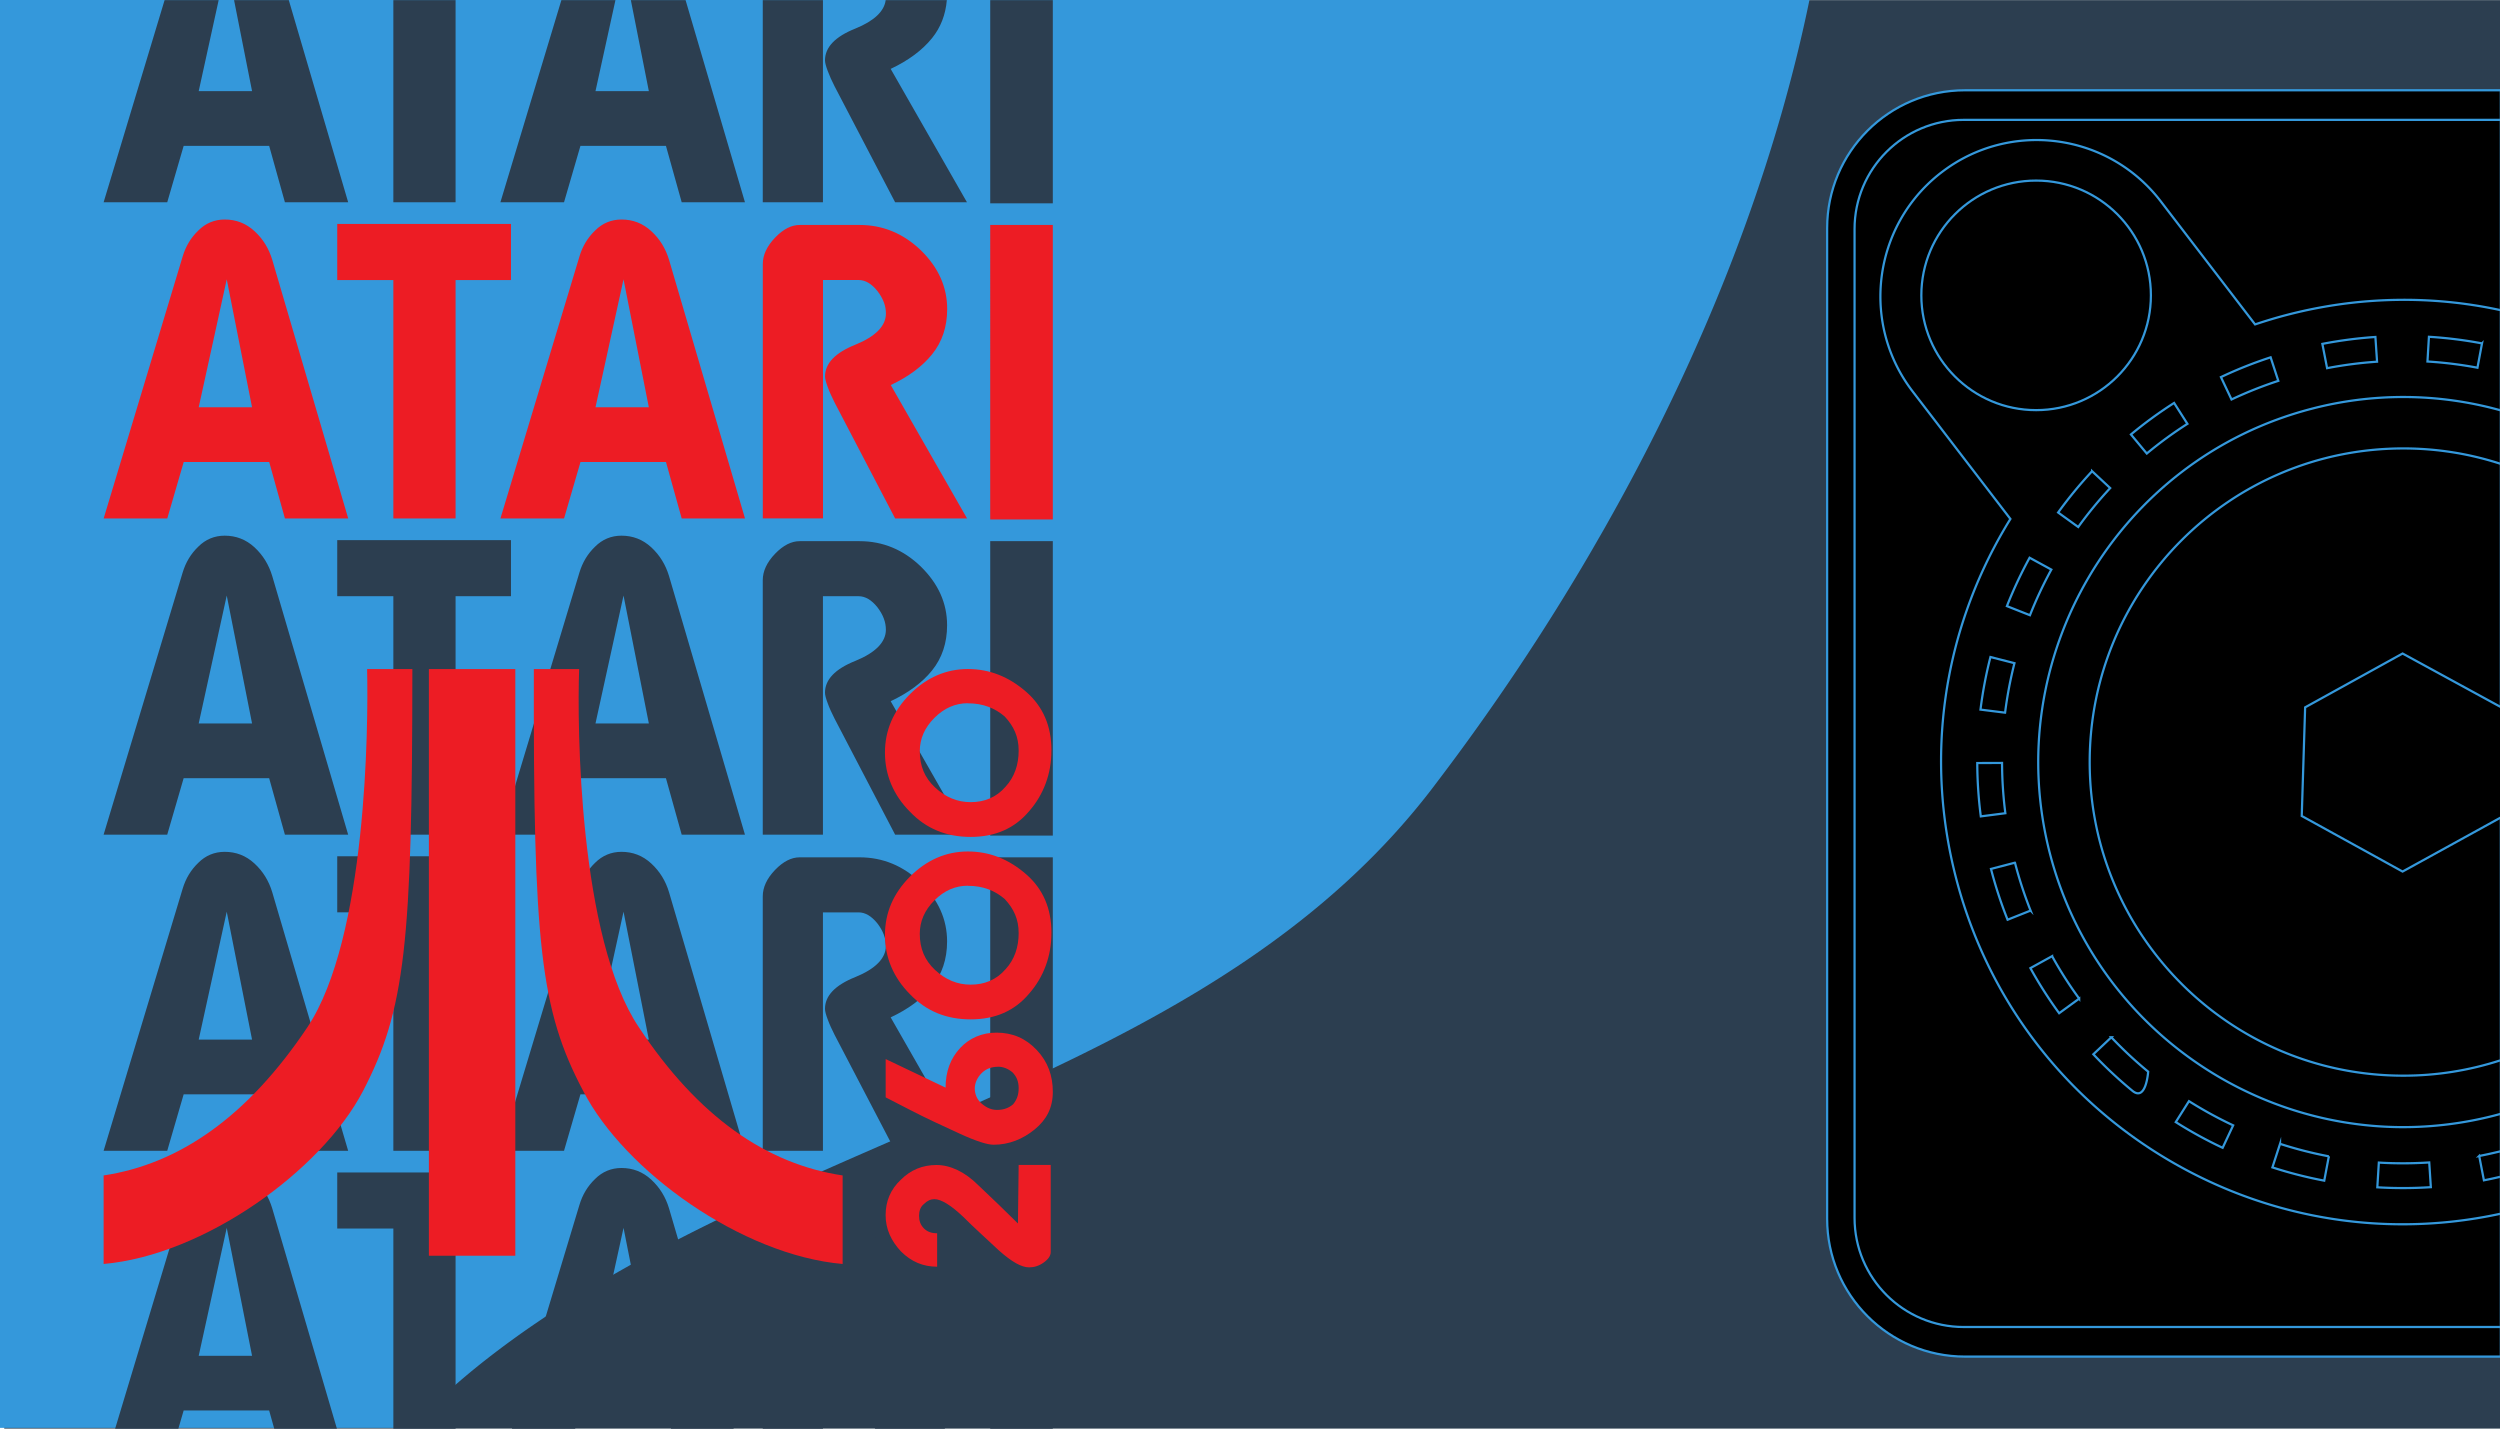 <svg xmlns="http://www.w3.org/2000/svg" id="Layer_1" data-name="Layer 1" viewBox="0 0 560 320"><defs><style>.cls-1{fill:#2c3e50}.cls-2{fill:#ed1c24}.cls-3{fill:#000;stroke:#3498db;stroke-miterlimit:10;stroke-width:.5px}</style></defs><path d="M.95.03h559.24v320H.95z" class="cls-1"/><path d="M405.33-.07c-3.45 16.81-8.27 33.52-14.2 49.97-.77 2.14-1.56 4.27-2.37 6.4-3.15 8.31-6.6 16.53-10.28 24.65a462 462 0 0 1-18.36 36.11c-.66 1.19-1.34 2.38-2.03 3.56-.5.88-1 1.74-1.5 2.61-10.64 18.29-22.38 35.76-34.79 52.08-48.21 64.41-136.13 76.41-201.3 120.77-3.92 2.65-7.76 5.44-11.5 8.36a168 168 0 0 0-8.87 7.44c-2.85 2.53-5.66 5.19-8.43 7.96H-.19V-.07h405.51Z" style="fill:#3498db"/><path d="M77.99 116.13H63.82l-3.52-12.64H41.15l-3.68 12.64H23.22l17.7-58.69c.69-2.3 1.84-4.21 3.52-5.82 1.61-1.61 3.6-2.45 5.9-2.45 2.53 0 4.75.84 6.67 2.61 1.92 1.76 3.22 3.91 3.98 6.44L78 116.14Zm-21.53-24.9-5.67-28.66-6.28 28.66zm58-28.5h-12.41v53.4H88.11v-53.4H75.54V50.16h38.92zm52.41 53.4H152.7l-3.52-12.64h-19.15l-3.68 12.64H112.1l17.7-58.69c.69-2.3 1.84-4.21 3.52-5.82 1.61-1.61 3.6-2.45 5.9-2.45 2.53 0 4.75.84 6.67 2.61 1.92 1.76 3.22 3.91 3.98 6.44l17.01 57.92Zm-21.53-24.9-5.67-28.66-6.28 28.66zm71.26 24.9h-16.09l-13.56-25.97c-.61-1.23-1.15-2.38-1.53-3.45-.38-1-.61-1.84-.61-2.38 0-2.91 2.22-5.29 6.82-7.13 4.52-1.84 6.82-4.21 6.82-6.97 0-1.69-.61-3.37-1.92-5.06-1.3-1.61-2.68-2.45-4.21-2.45h-7.97v53.4h-13.48v-57c0-1.99.92-3.98 2.76-5.9s3.68-2.83 5.52-2.83h13.41c5.21 0 9.81 1.92 13.71 5.67 3.91 3.83 5.9 8.2 5.9 13.18 0 3.98-1.15 7.36-3.37 10.11-2.22 2.76-5.36 5.06-9.27 6.9l17.09 29.88Zm19.23.23h-14.02V50.39h14.02z" class="cls-2"/><path d="M64.69.03H52.43l4.03 20.38H44.51L48.98.03H36.87L23.21 45.31h14.25l3.68-12.64h19.15l3.53 12.64h14.17zm23.42 0v45.28h13.94V.03zm65.46 0h-12.26l4.03 20.38h-11.95L137.86.03h-12.11l-13.66 45.28h14.25l3.68-12.64h19.15l3.53 12.64h14.17zm17.29 0v45.28h13.48V.03zm28.65 15.4c3.91-1.84 7.05-4.14 9.27-6.89 1.92-2.38 3.03-5.22 3.31-8.51h-13.7c-.31 2.5-2.59 4.66-6.77 6.36-4.6 1.84-6.82 4.21-6.82 7.13 0 .53.23 1.38.61 2.37.39 1.07.92 2.22 1.54 3.45l13.56 25.97h16.09zm22.3-15.4v45.51h14.02V.03zm-160.83 129c-.76-2.53-2.07-4.67-3.98-6.44-1.92-1.76-4.14-2.6-6.67-2.6-2.3 0-4.29.84-5.9 2.45-1.68 1.61-2.83 3.53-3.52 5.82l-17.7 58.7h14.25l3.68-12.65h19.15l3.53 12.65h14.17zm-16.47 33.02 6.28-28.65 5.67 28.65zm31.03-41.06v12.56h12.57v53.41h13.94v-53.41h12.41v-12.56zm74.32 8.04c-.76-2.53-2.07-4.67-3.98-6.44-1.92-1.76-4.14-2.6-6.67-2.6-2.3 0-4.29.84-5.9 2.45-1.68 1.61-2.83 3.53-3.52 5.82l-17.7 58.7h14.25l3.68-12.65h19.15l3.53 12.65h14.17zm-16.47 33.02 6.28-28.65 5.67 28.65zm66.12-4.98c3.91-1.84 7.05-4.13 9.27-6.89s3.37-6.13 3.37-10.12c0-4.98-1.99-9.34-5.9-13.17-3.9-3.76-8.5-5.67-13.71-5.67h-13.41c-1.84 0-3.68.92-5.52 2.83-1.84 1.92-2.75 3.91-2.75 5.9v57.01h13.48v-53.41h7.97c1.53 0 2.91.84 4.21 2.45 1.31 1.69 1.92 3.37 1.92 5.06 0 2.76-2.3 5.13-6.82 6.97-4.6 1.84-6.82 4.22-6.82 7.13 0 .53.23 1.38.61 2.37.39 1.08.92 2.23 1.54 3.45l13.56 25.98h16.09zm22.3-35.85v65.96h14.02v-65.96zM60.98 199.85c-.76-2.53-2.07-4.67-3.98-6.43-1.92-1.77-4.14-2.61-6.67-2.61-2.3 0-4.29.84-5.9 2.45-1.68 1.61-2.83 3.53-3.52 5.83l-17.7 58.69h14.25l3.68-12.65h19.15l3.53 12.65h14.17zm-16.47 33.02 6.28-28.65 5.67 28.65zm31.03-41.06v12.56h12.57v53.41h13.94v-53.41h12.41v-12.56zm74.32 8.04c-.76-2.53-2.07-4.67-3.98-6.43-1.92-1.77-4.14-2.61-6.67-2.61-2.3 0-4.29.84-5.9 2.45-1.68 1.61-2.83 3.53-3.52 5.83l-17.7 58.69h14.25l3.68-12.65h19.15l3.53 12.65h14.17zm-16.47 33.02 6.28-28.65 5.67 28.65zm66.12-4.98c3.91-1.83 7.05-4.13 9.27-6.89s3.37-6.13 3.37-10.11c0-4.99-1.99-9.35-5.9-13.18-3.9-3.76-8.5-5.67-13.71-5.67h-13.41c-1.84 0-3.68.92-5.52 2.83-1.84 1.92-2.75 3.91-2.75 5.9v57.01h13.48v-53.41h7.97c1.53 0 2.91.85 4.21 2.45 1.31 1.69 1.92 3.38 1.92 5.06 0 2.76-2.3 5.13-6.82 6.97-4.6 1.84-6.82 4.22-6.82 7.13 0 .54.23 1.38.61 2.37.39 1.08.92 2.23 1.54 3.45l13.56 25.98h16.09zm22.3-35.85v65.97h14.02v-65.97zM60.98 270.67c-.76-2.53-2.07-4.67-3.98-6.43-1.92-1.77-4.14-2.61-6.67-2.61-2.3 0-4.29.84-5.9 2.45-1.68 1.61-2.83 3.53-3.52 5.83l-15.12 50.12h14.16l1.19-4.08h19.15l1.14 4.08h14.04zM44.51 303.7l6.28-28.66 5.67 28.66zm31.03-41.07v12.56h12.57v44.84h13.94v-44.84h12.41v-12.56zm74.32 8.04c-.76-2.53-2.07-4.67-3.98-6.43-1.92-1.77-4.14-2.61-6.67-2.61-2.3 0-4.29.84-5.9 2.45-1.68 1.61-2.83 3.53-3.52 5.83l-15.12 50.12h14.16l1.19-4.08h19.15l1.14 4.08h14.04zm-16.47 33.03 6.28-28.66 5.67 28.66zm75.39-11.88c2.22-2.76 3.37-6.13 3.37-10.11 0-4.98-1.99-9.35-5.9-13.18-3.9-3.76-8.5-5.67-13.71-5.67h-13.41c-1.84 0-3.68.92-5.52 2.83-1.84 1.92-2.75 3.91-2.75 5.9v48.44h13.48v-44.84h7.97c1.53 0 2.91.85 4.21 2.46 1.31 1.68 1.92 3.37 1.92 5.05 0 2.76-2.3 5.14-6.82 6.97-4.6 1.84-6.82 4.22-6.82 7.13 0 .54.23 1.38.61 2.38.39 1.07.92 2.22 1.54 3.44l9.09 17.41h15.66l-12.19-21.31c3.91-1.84 7.05-4.14 9.27-6.9m13.03-28.96v57.17h14.02v-57.17z" class="cls-1"/><path d="M96.07 149.87h19.36v131.41H96.07zm-13.84 0h10.14c-.02 61.41-1.59 76.33-11.06 94.53-9.37 17.92-35.66 36.76-58.1 38.73V263.3c16.94-2.56 32.25-13.16 45.65-33.2 13.3-20 13.68-67.5 13.37-80.24Zm47.5 0h-10.15c-.13 61.41 1.43 76.33 11.07 94.53 9.21 17.92 35.52 36.76 58.1 38.73V263.3c-17.09-2.56-32.4-13.16-45.65-33.2-13.44-20-13.84-67.5-13.37-80.24Z" class="cls-2"/><path d="m560.77 182.79-.58.32v120.77H440.17c-17.06 0-30.89-13.83-30.89-30.88V51.1c0-17.05 13.83-30.88 30.89-30.88h120.02v138.17l.55.3z" class="cls-3"/><path d="m560.77 182.79-.58.32v114.14H439.87c-13.51 0-24.45-10.95-24.45-24.45V51.3c0-13.5 10.94-24.45 24.45-24.45h120.32v131.54l.55.3z" class="cls-3"/><path d="m560.77 182.79-.58.32v70.52a86 86 0 0 1-21.85 2.81c-47.35 0-85.74-38.39-85.74-85.74s38.39-85.73 85.74-85.73c7.55 0 14.88.98 21.85 2.81v70.61l.55.3z" class="cls-3"/><path d="m560.77 182.79-.58.32v25.05a43.17 43.17 0 0 1-21.85 5.9c-23.95 0-43.36-19.41-43.36-43.36s19.41-43.35 43.36-43.35c7.97 0 15.43 2.15 21.85 5.9v25.14l.55.3z" class="cls-3"/><path d="m560.77 182.79-.58.32v41.9a58.4 58.4 0 0 1-21.85 4.22c-32.33 0-58.53-26.2-58.53-58.53s26.2-58.53 58.53-58.53c7.72 0 15.1 1.5 21.85 4.22v42l.55.3z" class="cls-3"/><path d="m560.77 182.79-.58.32v54.37a70.1 70.1 0 0 1-21.85 3.47c-38.8 0-70.25-31.45-70.25-70.25s31.45-70.25 70.25-70.25c7.63 0 14.98 1.22 21.85 3.47v54.47l.55.3z" class="cls-3"/><path d="M512.45 70.49c-2.47.64-4.91 1.37-7.31 2.18L484 45.09c-11.76-15.35-33.73-18.26-49.08-6.5-8.99 6.89-13.71 17.3-13.71 27.82 0 7.43 2.35 14.92 7.22 21.27l21.9 28.57c-.39.63-.78 1.26-1.15 1.9-14.04 23.81-17.96 51.67-11.05 78.44 6.92 26.77 23.84 49.24 47.66 63.28 16.14 9.51 34.12 14.37 52.38 14.37 7.33 0 14.7-.78 22.02-2.38v-22.37c-.46.13-.93.26-1.4.38a82 82 0 0 1-20.44 2.61c-36.38 0-69.67-24.51-79.18-61.33-11.27-43.65 15.06-88.33 58.72-99.61a81.3 81.3 0 0 1 20.44-2.61c7.48 0 14.83 1.04 21.86 3V69.49c-15.58-3.39-31.85-3.1-47.74 1Z" class="cls-3"/><path d="m544.08 75.44-.33 5.54c3.74.23 7.51.69 11.2 1.39l1.02-5.45a95 95 0 0 0-11.89-1.48Zm-11.99.04c-3.97.27-7.96.79-11.88 1.55l1.06 5.44c3.69-.71 7.45-1.2 11.19-1.45zm-23.47 4.56c-3.8 1.24-7.54 2.73-11.13 4.43l2.37 5.01c3.38-1.59 6.91-3 10.48-4.17zM487 90.26a96 96 0 0 0-9.67 7.06l3.55 4.27c2.88-2.4 5.94-4.64 9.1-6.65zm-18.37 15.29a95 95 0 0 0-7.61 9.25l4.5 3.25c2.2-3.05 4.61-5.98 7.16-8.72zm-14 19.38a96 96 0 0 0-5.08 10.84l5.16 2.04c1.38-3.49 2.99-6.93 4.79-10.22zm-8.77 22.24c-.99 3.87-1.74 7.83-2.23 11.78l5.51.69a91 91 0 0 1 2.1-11.09zm2.6 23.73-5.55.02c.01 3.98.28 7.99.79 11.95l5.5-.71c-.48-3.73-.73-7.52-.74-11.26Zm2.89 22.34-5.37 1.4c1 3.86 2.25 7.69 3.72 11.38l5.15-2.05a92 92 0 0 1-3.5-10.73Zm8.32 20.94-4.86 2.68c1.92 3.48 4.09 6.88 6.44 10.1l4.49-3.27a88.5 88.5 0 0 1-6.07-9.51Zm13.27 18.17-4.03 3.81c2.73 2.9 5.67 5.65 8.75 8.18s3.53-4.29 3.53-4.29c-2.9-2.38-5.67-4.97-8.25-7.7Zm17.39 14.31-2.96 4.69c3.37 2.13 6.9 4.07 10.5 5.76l2.36-5.03c-3.4-1.59-6.73-3.42-9.9-5.42Zm65.01 12.28 1.06 5.45c1.26-.24 2.53-.52 3.79-.82v-5.7c-1.6.39-3.23.76-4.85 1.07Zm-44.61-2.72-1.71 5.28c3.79 1.23 7.7 2.23 11.61 2.97l1.03-5.45a90 90 0 0 1-10.93-2.8Zm33.42 4.17c-3.74.24-7.55.26-11.29.03l-.34 5.54c1.91.11 3.84.17 5.75.17 2.07 0 4.17-.07 6.24-.2zm16.62-77.6-.58.32-22.01 12.12-22.59-12.45.76-24.33 21.83-12.06 22.01 12 .55.3z" class="cls-3"/><circle cx="456.09" cy="66.16" r="25.71" class="cls-3"/><path d="M235.36 261.11v19.35c0 .78-.47 1.56-1.56 2.34s-2.18 1.09-3.28 1.09c-1.72 0-3.9-1.25-6.71-3.74-2.65-2.5-5.46-4.99-8.11-7.64-2.65-2.5-4.84-3.9-6.4-3.9-.78 0-1.56.31-2.34 1.09-.78.62-1.09 1.56-1.09 2.65s.31 2.03 1.09 2.81 1.72 1.09 2.96 1.09v7.49c-3.12 0-5.77-1.09-8.11-3.43-2.18-2.34-3.43-4.99-3.43-8.11s1.09-5.77 3.43-7.96c2.18-2.18 4.84-3.28 7.96-3.28s6.4 1.56 9.36 4.52c3.12 2.96 6.08 5.77 8.89 8.58l.16-13.11h7.18zm-12.17-29.8c3.59 0 6.55 1.25 9.05 3.9s3.59 5.77 3.59 9.36-1.4 6.24-4.06 8.42-5.77 3.43-9.2 3.43c-1.4 0-3.9-.78-7.64-2.5s-7.49-3.43-11.08-5.3-5.46-2.81-5.46-2.81v-8.58l13.42 6.4c0-3.59 1.09-6.55 3.28-8.89 2.03-2.18 4.84-3.43 8.11-3.43Zm.31 7.65c-1.4 0-2.65.47-3.59 1.4-.94.94-1.56 2.18-1.56 3.43s.47 2.5 1.56 3.43 2.18 1.4 3.43 1.4c1.56 0 2.65-.47 3.59-1.25.78-.94 1.25-2.03 1.25-3.59s-.47-2.65-1.4-3.59c-.94-.78-2.03-1.25-3.28-1.25ZM235.52 209c0 5.15-1.72 9.83-4.99 13.57-3.28 3.9-7.64 5.77-13.11 5.77s-9.99-1.87-13.57-5.62c-3.74-3.74-5.62-8.27-5.62-13.26s1.87-9.36 5.62-13.11c3.74-3.74 8.11-5.62 12.95-5.62s9.2 1.72 13.11 5.15c3.74 3.28 5.62 7.64 5.62 13.11Zm-18.72-10.6c-2.81 0-5.3 1.09-7.49 3.28-2.18 2.18-3.28 4.68-3.28 7.49 0 3.28 1.09 5.93 3.43 8.11s4.99 3.28 7.96 3.28c3.12 0 5.77-1.09 7.8-3.43 2.03-2.18 2.96-4.99 2.96-8.11s-1.09-5.46-3.12-7.64c-2.18-1.87-4.84-2.96-8.27-2.96Zm18.72-30.27c0 5.15-1.72 9.83-4.99 13.57-3.28 3.9-7.64 5.77-13.11 5.77s-9.99-1.87-13.57-5.62c-3.74-3.74-5.62-8.27-5.62-13.26s1.87-9.36 5.62-13.11c3.74-3.74 8.11-5.62 12.95-5.62s9.2 1.72 13.11 5.15c3.74 3.28 5.62 7.64 5.62 13.11Zm-18.72-10.61c-2.81 0-5.3 1.09-7.49 3.28s-3.28 4.68-3.28 7.49c0 3.28 1.09 5.93 3.43 8.11s4.99 3.28 7.96 3.28c3.12 0 5.77-1.09 7.8-3.43 2.03-2.18 2.96-4.99 2.96-8.11s-1.09-5.46-3.12-7.64c-2.18-1.87-4.84-2.96-8.27-2.96Z" class="cls-2"/></svg>
